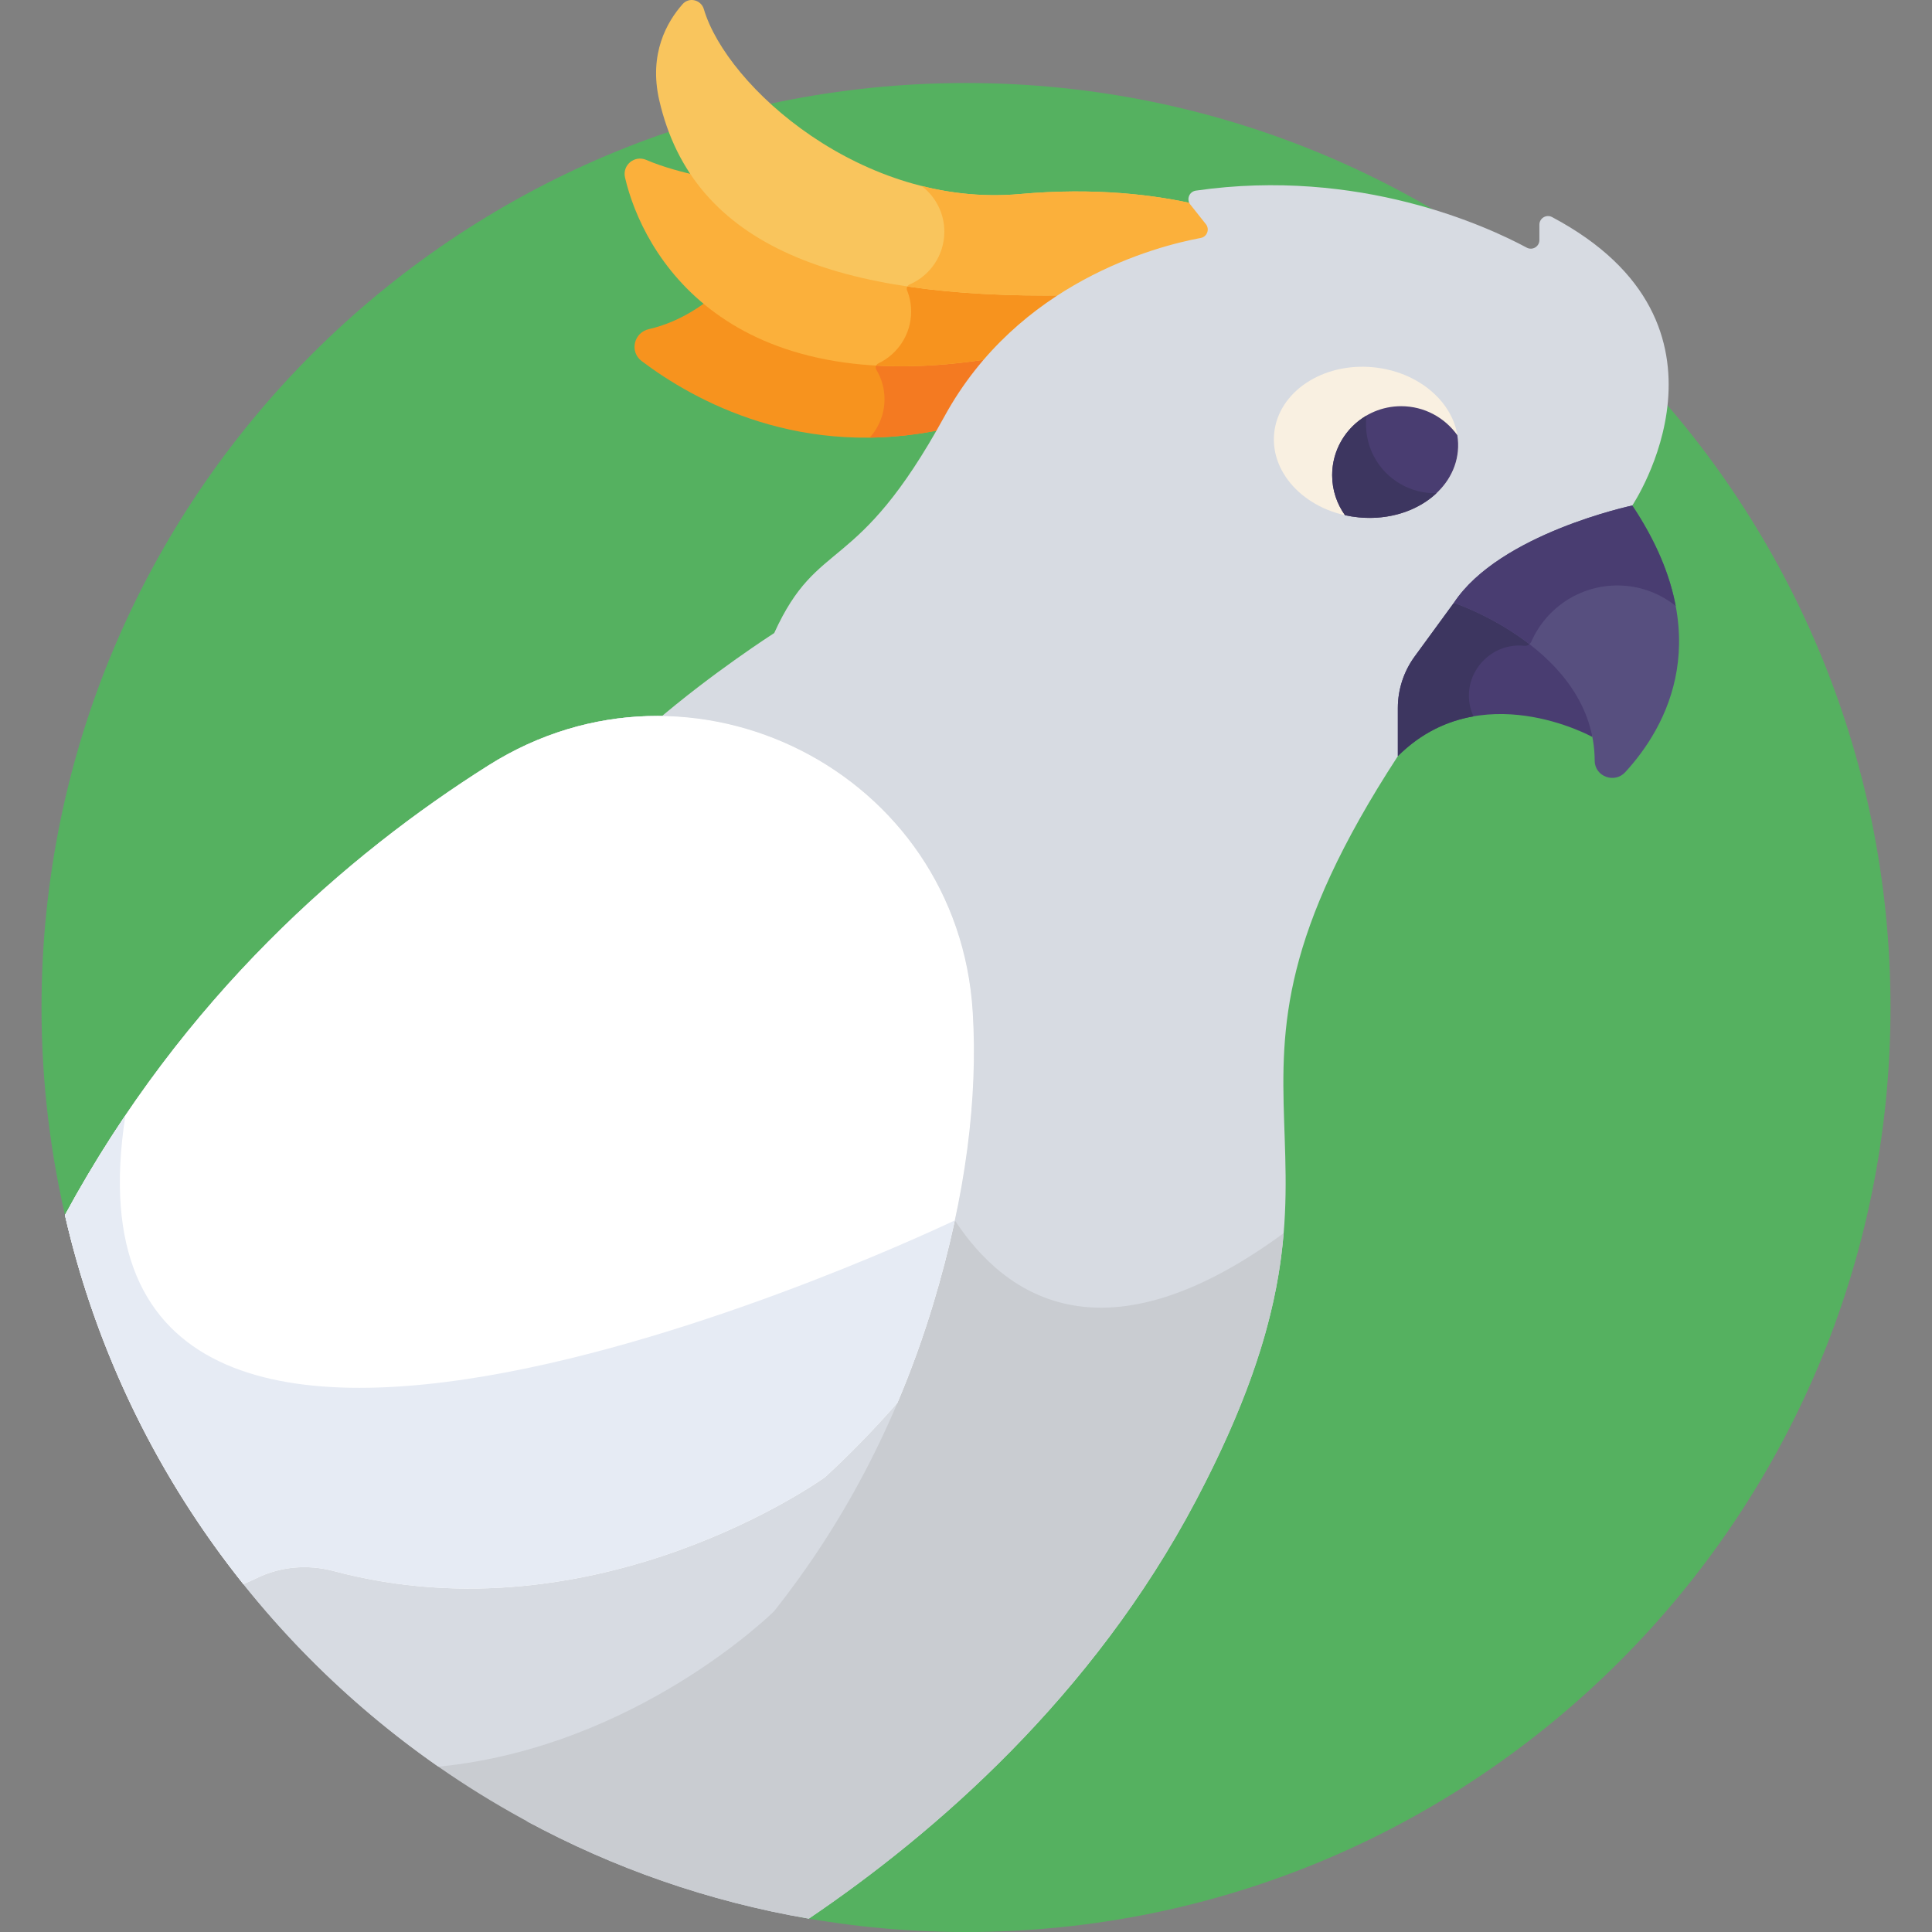 <svg height="512pt" viewBox="-11 0 512 512" width="512pt" xmlns="http://www.w3.org/2000/svg">
<rect x="-11" y="0" width="512" height="512" fill="#808080" stroke="none"/>
<path d="m245 22c-135.309 0-245 109.691-245 245 0 19.844 2.375 39.133 6.832 57.609l193.922 183.395c14.352 2.621 29.137 3.996 44.246 3.996 135.309 0 245-109.691 245-245s-109.691-245-245-245zm0 0" fill="#55b160"/>
<path d="m159.047 95.688c-3.277-2.477-2.082-7.566 1.922-8.469 8.77-1.973 15.211-7.293 15.211-7.293 14.84 11.977 38.719 20.062 76.395 13.801h.004c-3.543 4.215-6.844 8.938-9.758 14.258-1.094 1.992-2.156 3.871-3.195 5.641-38.156 8.387-66.668-7.434-80.578-17.938zm0 0" fill="#f7931e"/>
<path d="m222.766 95.785c-.32.184-.645.355-.98.516-.648.312-.891 1.102-.523 1.719 1.355 2.277 2.141 4.926 2.141 7.766 0 3.922-1.492 7.488-3.926 10.191 6.367-.082 13.094-.801 20.148-2.352 1.039-1.77 2.102-3.648 3.195-5.641 2.914-5.32 6.215-10.043 9.754-14.258-11.094 1.844-20.984 2.438-29.809 2.059zm0 0" fill="#f47a21"/>
<path d="m160.246 42.371c4.531 1.945 9.898 3.344 14.078 4.25 16.594 22.867 50.664 31.188 98.457 30.5-6.977 4.543-13.969 10.352-20.207 17.777-71.461 11.875-93.297-27.855-97.941-47.867-.758-3.277 2.52-5.988 5.613-4.66zm0 0" fill="#fbb03b"/>
<path d="m231.219 74.824c-.391.207-.785.406-1.195.582-.594.254-.883.938-.641 1.543.695 1.734 1.082 3.625 1.082 5.605 0 6.07-3.551 11.293-8.68 13.746-.266.129-.457.336-.574.582 9.211.52 19.613-.031 31.363-1.984 6.238-7.43 13.227-13.234 20.207-17.777-15.305.223-29.195-.488-41.562-2.297zm0 0" fill="#f7931e"/>
<path d="m310.914 59.402c1.066 1.348.328 3.344-1.359 3.656-6.945 1.293-22.422 5.117-37.961 15.234-60.418.867-98.941-12.641-107.895-51.773-2.812-12.289 2.074-20.758 6.191-25.418 1.734-1.965 4.902-1.172 5.645 1.34 6.055 20.527 42.035 52.723 83.695 48.984 19.988-1.793 36 .168 47.691 2.941zm0 0" fill="#f9c55d"/>
<path d="m310.914 59.402-3.992-5.035c-11.691-2.773-27.703-4.734-47.691-2.941-9.004.809-17.734-.066-25.965-2.133 3.641 2.785 5.996 7.168 5.996 12.105 0 6.285-3.805 11.672-9.234 14.004-.246.105-.422.293-.547.508 12.508 1.871 26.582 2.605 42.113 2.383 15.543-10.117 31.02-13.941 37.961-15.234 1.688-.312 2.426-2.309 1.359-3.656zm0 0" fill="#fbb03b"/>
<path d="m421.57 133.965s32.281-48.047-21.262-76.441c-1.516-.805-3.352.301-3.352 2.02v4.074c0 1.727-1.84 2.828-3.359 2.008-10.469-5.629-44.414-21.332-87.684-15.109-1.742.254-2.566 2.305-1.473 3.684l4.129 5.203c1.066 1.348.328 3.344-1.359 3.656-11.828 2.203-48.43 11.723-67.91 47.27-23.441 42.785-33.406 31.648-45.125 57.434 0 0-16.48 10.551-31.785 23.742.309-.004.617-.02.93-.02 12.77 0 25.57 3.027 37.477 9.125 25.922 13.277 42.461 38.594 44.23 67.715 1.418 23.25-2.062 48.992-10.34 76.512-16.797 55.84-49.977 100.574-98.613 132.965-2.52 1.676-5.02 3.277-7.504 4.816 22.961 12.426 48.137 21.277 74.777 25.84 33.543-22.719 75.207-58.887 102.57-110.758 52.355-99.242-7.812-103.148 53.527-197.312l7.258-7.758c-1.859 1.062-3.699 2.301-5.496 3.785v-8.777c0-4.543 1.441-8.969 4.125-12.641l10.383-14.207c9.758-14.789 35.477-22.391 43.672-24.492zm0 0" fill="#d7dbe2"/>
<path d="m305.918 397.699c16.398-31.082 21.758-52.812 23.27-70.895-49.734 36.488-75.961 15.051-88.5-5.547-1.598 7.699-3.586 15.559-6 23.578-16.797 55.836-49.977 100.574-98.613 132.965-2.52 1.676-5.02 3.277-7.504 4.816 22.961 12.422 48.137 21.277 74.777 25.84 33.543-22.719 75.207-58.887 102.57-110.758zm0 0" fill="#c9ccd1"/>
<path d="m246.785 268.219c-3.875-63.625-74.484-99.387-128.379-65.355-37.25 23.523-80.77 61.113-112.199 119.156 16.082 70.098 62.242 128.703 124.164 161.547 40.016-24.965 84.719-67.48 106-138.227 8.648-28.742 11.797-54.422 10.414-77.121zm0 0" fill="#c9ccd1"/>
<path d="m246.785 268.219c-3.875-63.625-74.484-99.387-128.379-65.355-37.25 23.523-80.77 61.113-112.199 119.156 13.816 60.219 49.836 111.957 98.969 146.168 52.719-5.195 89-41.23 89-41.23 17.258-21.793 32.273-48.633 42.195-81.617 8.648-28.742 11.797-54.422 10.414-77.121zm0 0" fill="#d7dbe2"/>
<path d="m246.785 268.219c-3.875-63.625-74.484-99.387-128.379-65.355-37.25 23.523-80.77 61.113-112.199 119.156 8.34 36.348 24.773 69.602 47.289 97.781 1.242-.504 2.402-1.031 3.473-1.559 6.348-3.125 13.621-3.723 20.461-1.902 70.039 18.66 130.219-24.879 130.219-24.879 6.559-6.051 12.973-12.621 19.188-19.723 3.535-8.336 6.742-17.113 9.535-26.395 8.648-28.746 11.797-54.426 10.414-77.125zm0 0" fill="#fff"/>
<path d="m410.988 195.305s-29.855-16.602-51.543 5.082v-12.75c0-4.918 1.566-9.707 4.469-13.676l10.379-14.207s36.695 5.852 36.695 35.551zm0 0" fill="#493d71"/>
<path d="m378.273 184.273c.035-7.625 6.785-13.965 14.652-13.129.781.082 1.547-.32 1.863-1.043.273-.625.574-1.234.898-1.836-10.066-6.699-21.395-8.512-21.395-8.512l-10.379 14.207c-2.902 3.969-4.469 8.762-4.469 13.68v12.746c6.305-6.301 13.293-9.355 20.043-10.539-.777-1.699-1.223-3.582-1.215-5.574zm0 0" fill="#3d3660"/>
<path d="m421.57 133.965s-35.164 7.426-47.277 25.789c0 0 37.168 12.387 37.32 41.852.023 4.195 5.266 6.117 8.098 3.023 11.07-12.07 24.699-36.402 1.859-70.664zm0 0" fill="#574f7f"/>
<path d="m394.789 170.102c4.02-9.195 13.422-15.496 24.227-14.91 5.285.285 10.145 2.266 14.059 5.391-1.512-8.047-5.051-16.934-11.504-26.617 0 0-35.164 7.422-47.277 25.789 0 0 10.262 3.426 20.023 10.949.195-.164.363-.359.473-.602zm0 0" fill="#493d71"/>
<path d="m352.941 97.328c-13.445-1.305-25.211 6.547-26.277 17.535-1.066 10.992 8.969 20.961 22.414 22.266 13.445 1.305 25.211-6.547 26.277-17.539 1.066-10.988-8.969-20.957-22.414-22.262zm0 0" fill="#f9f0e1"/>
<path d="m375.348 119.578c.141-1.441.082-2.859-.141-4.246-3.316-4.645-8.738-7.684-14.879-7.684-10.102 0-18.293 8.191-18.293 18.293 0 3.953 1.266 7.602 3.398 10.594 1.18.262 2.395.461 3.637.578 13.445 1.305 25.211-6.547 26.277-17.535zm0 0" fill="#493d71"/>
<path d="m353.016 120.793c-1.75-3.414-2.32-7.121-1.863-10.66-5.445 3.168-9.117 9.055-9.117 15.809 0 3.953 1.266 7.602 3.398 10.594 1.18.262 2.395.457 3.637.578 8.164.793 15.703-1.797 20.609-6.406-6.773.141-13.359-3.484-16.664-9.914zm0 0" fill="#3d3660"/>
<path d="m226.836 371.738c3.535-8.336 6.742-17.113 9.535-26.398 2.266-7.52 4.141-14.828 5.668-21.93-.598.285-242.262 116.234-219.801-27.836-5.605 8.305-10.977 17.105-16.031 26.445 8.34 36.348 24.773 69.598 47.289 97.781 1.242-.504 2.402-1.031 3.473-1.559 6.348-3.125 13.621-3.727 20.457-1.902 70.043 18.66 130.223-24.879 130.223-24.879 6.559-6.051 12.977-12.621 19.188-19.723zm0 0" fill="#e6ebf4"/>
</svg>